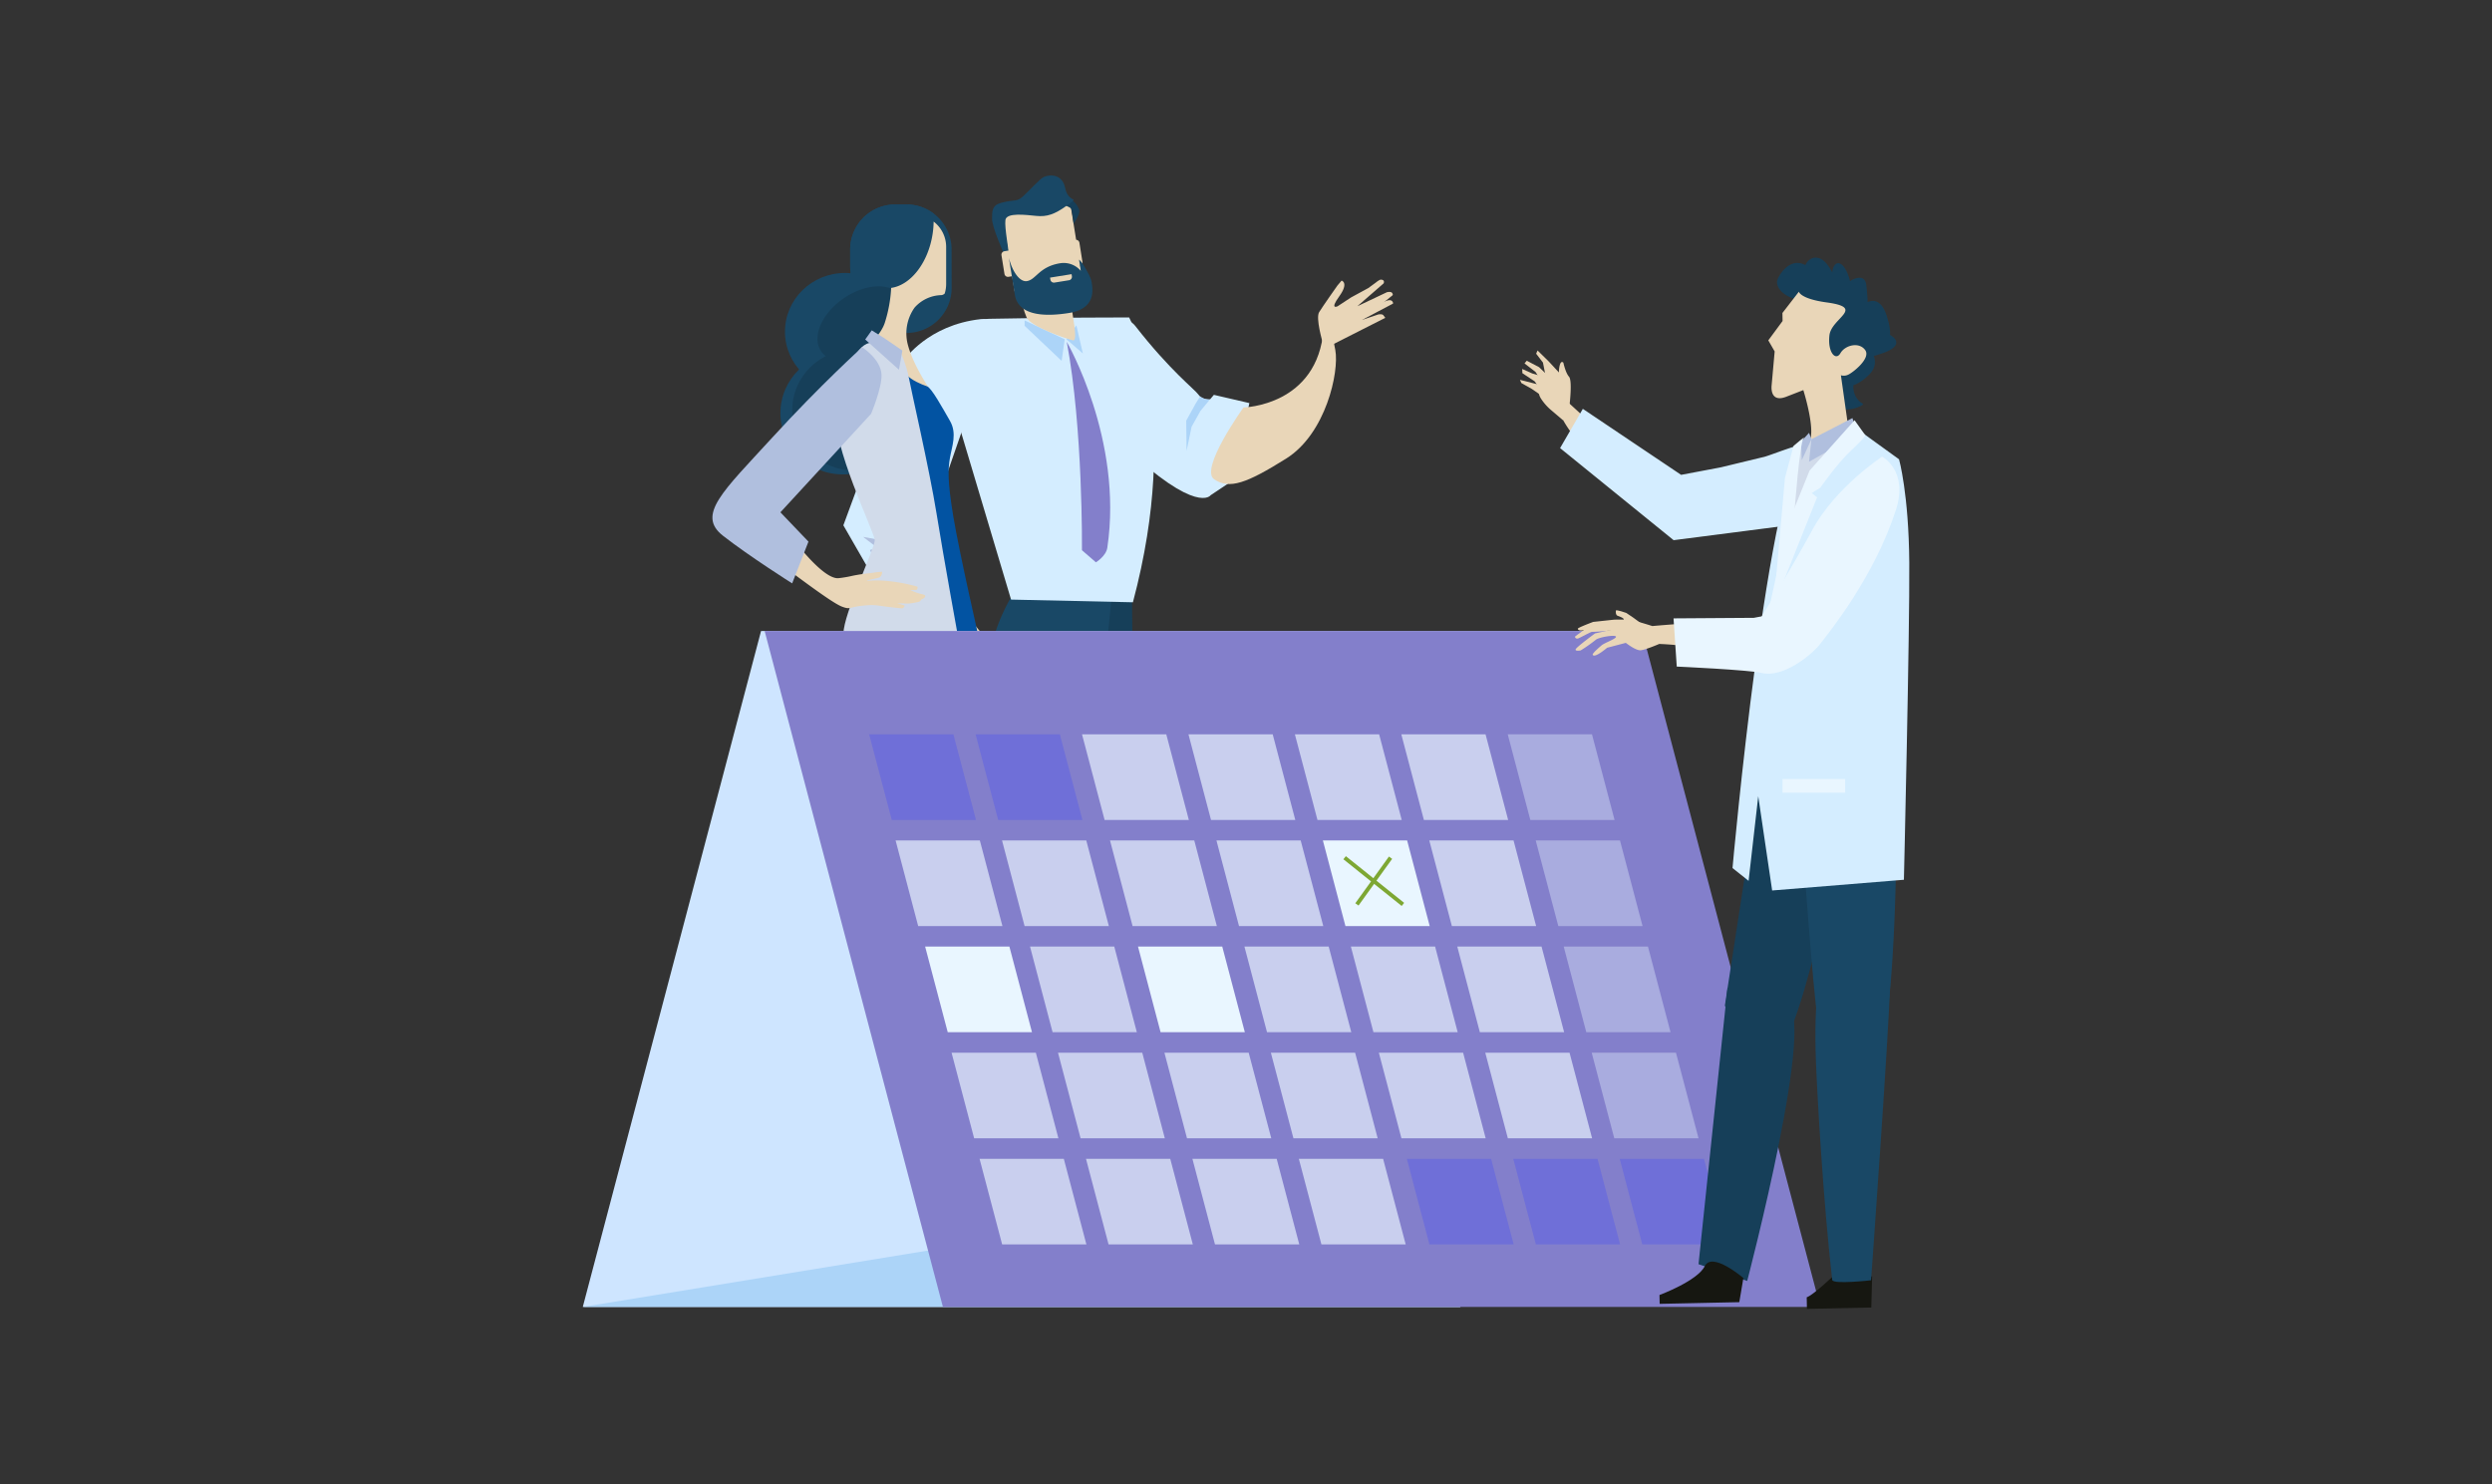 <svg id="Layer_1" data-name="Layer 1" xmlns="http://www.w3.org/2000/svg" viewBox="0 0 1363 812"><rect x="0" y="0" width="1363" height="812" fill="#333333" stroke="none"/><defs><style>.cls-1{fill:#163f59;}.cls-2{fill:#e9d6b8;}.cls-3{fill:#d4edff;}.cls-4{fill:#194866;}.cls-5{fill:#837fcb;}.cls-6{fill:#acd4f8;}.cls-7{fill:#b0bfde;}.cls-8{fill:#161711;}.cls-9{fill:#0253a2;}.cls-10{fill:#d1dbea;}.cls-11{fill:#cee5ff;}.cls-12{fill:#6f6fd8;}.cls-13,.cls-14,.cls-15{fill:#e9f6ff;}.cls-13{opacity:0.68;}.cls-14{opacity:0.38;}.cls-16{fill:#7da733;}</style></defs><path class="cls-1" d="M535.82,636.58c.79,1.06.2,3.86.2,3.86s-14,1.76-18.5.62a23,23,0,0,1-5-2.56c-.32-.2-.87-1.38-1.17-1.57-.57-.37-.86.25-1.34-.08a14.49,14.49,0,0,1-2.13-1.62c-1.21-7,.44-9.87.44-9.87S520.25,621,522.48,624C527.7,631.1,534.07,634.25,535.82,636.58Z"/><path class="cls-1" d="M609.52,627.44l2.08,11.38h5.46s.61-1.62,1.54-1.62,1.81,1.62,2.89,1.62h28.13s.51-2.4-.1-3.22a10.85,10.85,0,0,0-3.4-1.53c-5.72-1.68-22.07-6.94-24.92-12.67C617.74,614.43,609.52,627.44,609.52,627.44Z"/><polyline class="cls-2" points="533.37 376.82 521.7 370.33 520.33 368.88 521.95 366.29 524.5 366.61 524.06 359.01 536.27 356.84 542.53 353.92 536.75 374.51"/><path class="cls-3" d="M587.43,191.56S574.36,206,614.6,244s47.58,26.89,47.58,26.89l12.16-8.1,9-42.29L663.93,216l-2.11,2.49s-4.18.42-6.27-2.56-15.43-13-34.65-37.67C612,166.83,589.93,188.78,587.43,191.56Z"/><path class="cls-2" d="M680.14,222.89s40.59-.74,43.82-43c1-12.55,4.18-.41,6.39,11.59s-5.19,45.8-26.88,59.38-31,16.92-39.33,11.38S680.14,222.89,680.14,222.89Z"/><path class="cls-1" d="M620.28,627.49s-6.3,9.13-10.94.59c-10.68-19.69-26.56-68.34-27.09-90.48-.77-31.75,4.61-53.82,4.61-53.82l33.83-11Z"/><path class="cls-1" d="M619.15,327.25l1.54,145.49-30.75,17s-18.46-34.71-20.77-79c-1-18.81-1.46-61,9.07-75.35C592.49,315.9,619.15,327.25,619.15,327.25Z"/><path class="cls-4" d="M607.94,327.25l-5,50.36-13.67,54.63L574.7,483.29,522.74,625l-15.12,1.23s1.91-106.38,20.36-137.4c9.76-16.41,9.76-52.84,14.27-92.07.81-7.07-3.2-23-2.55-29.48a105.08,105.08,0,0,1,15.63-44.46Z"/><path class="cls-3" d="M619.65,329.47,553,328l-28.45-95.27s-18.45-57.6,16.91-58.34,76.13-.74,76.13-.74S646.83,227.37,619.65,329.47Z"/><path class="cls-2" d="M500.11,301.64,542.3,353s-1.52,7.48-4.91,3.51c-.41-.48,1.64-2-.94-3.39-10.36-5.66-34.71-14.37-43.72-23.08a149.91,149.91,0,0,1-20.29-24.92Z"/><path class="cls-5" d="M583.46,187s31,53.46,22.19,112.61c-.69,4.66-6.24,8-6.24,8L591.78,301S592.39,234,583.46,187Z"/><polygon class="cls-6" points="582.35 185.6 580.66 197.41 560.41 178.23 560.41 175.28 582.35 185.6"/><polygon class="cls-6" points="588.72 177.99 592.27 193.35 583.29 185.6 588.72 177.99"/><path class="cls-6" d="M648.81,230.11l5.28-9.55,2.33-3.7a8,8,0,0,0,5.4,1.6l-5.26,6.37-4.83,8.65L649,246.67Z"/><path class="cls-3" d="M527.79,231l-23.17,66.74-5,2,2.79,4.44-28.58,5-12.55-21.81,33.37-90.58s12.91-19,41.65-22.2C557.12,172.3,529.46,225.48,527.79,231Z"/><path class="cls-7" d="M472.07,293.7s19.49,3.65,29.72,5.2l-2.19.87,2.79,4.44-9.89,1.63-14.41.32-2.25-5.33,4.21-1.05Z"/><path class="cls-2" d="M557.9,161c.77,3.66,2.11,9.33,3.59,12.64,2.3,5.17,22.29,11.82,25.37,12.56s-.77-15.51-.77-19.2c0-2.82-1.82-1.95.37-6Z"/><path class="cls-2" d="M592.06,152.78a5.8,5.8,0,0,1-4.81,6.65l-25.78,4.13a5.8,5.8,0,0,1-6.65-4.81l-6.13-38.2a5.8,5.8,0,0,1,4.81-6.64l25.78-4.14a5.8,5.8,0,0,1,6.65,4.81Z"/><path class="cls-1" d="M587.24,122.45s2.86-4.26,3.14-6.63c.14-1.19-1.68-5.36-4.81-6.57s-5,2.27-5,2.27,5,1.82,5.37,2.74S587.24,122.45,587.24,122.45Z"/><path class="cls-4" d="M548.82,138.16s-6.25-14-6.22-18.47,0-7.47,5.2-8.79c7.75-2,8.11-.32,11.54-3.32s9.38-9.85,11.66-10.81c3.78-1.58,10.16-1.26,11.58,6.1,1.06,5.44,4.72,6.22,4.66,6.44-.2.72-1.54,1.57-3.84,3.23-6.59,4.73-10.77,6.13-16.49,5.58s-16.45-2-17,2.24,1.92,16.58,1.6,17.61S549.89,138.73,548.82,138.16Z"/><path class="cls-2" d="M558.78,148.32a1.94,1.94,0,0,1-1.6,2.22l-5.58.89a1.93,1.93,0,0,1-2.21-1.6l-1.63-10.19a1.93,1.93,0,0,1,1.6-2.21l5.57-.9a1.93,1.93,0,0,1,2.21,1.6Z"/><path class="cls-2" d="M592,143a1.94,1.94,0,0,1-1.6,2.22l-5.57.89a1.94,1.94,0,0,1-2.22-1.61L581,134.31a1.93,1.93,0,0,1,1.6-2.22l5.57-.89a1.94,1.94,0,0,1,2.22,1.6Z"/><path class="cls-4" d="M551.83,141.11s2.41,15,3.22,20c.72,4.54,4.12,14.19,29.73,10.09,15.16-2.44,12.81-13.49,12.23-17.15-.45-2.78-4.94-10.62-6.8-12-.06,0,1,6.21,1,6.21A12.27,12.27,0,0,0,579.88,144c-11.63,1.86-13.17,9.09-18.32,9.79C557.61,154.29,553.62,148.34,551.83,141.11Z"/><path class="cls-2" d="M576.68,154.59l8-1.28a1.93,1.93,0,0,0,1.6-2.21l-.18-1.12-11.77,1.89.18,1.12A1.93,1.93,0,0,0,576.68,154.59Z"/><path class="cls-2" d="M723.35,187s-3.84-13-1.85-16.23,10-14.57,10-14.57l2.29-2.7s4.15,1.08-1.3,8.63-.92,5.44-.92,5.44l7.35-4.83,9.46-5.15,3.92-2.86s2.11-1.81,3-1.77c2.44.09,1.47,2.06,1.47,2.06l-14.37,12.51,16.17-7.67s2.22-.61,2.92.45,0,1.36,0,1.36L745,175l8.76-2.95s2.19-.54,2.92.45,1,1.37,1,1.37l-32.28,16.36Z"/><path class="cls-2" d="M744.61,170.14l11.67-4.69s2.5-1.36,4-1.21a1.75,1.75,0,0,1,1.66,1.82L745,175Z"/><path class="cls-2" d="M543.45,630.83l8,43.37,27.5,7.08,14.63.46s-26.8-11.52-32.08-17.44c-8-9-5.78-44.55-5.78-44.55Z"/><path class="cls-8" d="M551,681.28l5.77.46,3.1-4,24.4,7.21,15.53,1.22a13,13,0,0,0-2.11-3.22c-2.83-2.31-14.08-6.54-14.08-6.54s.21,3.55-1.55,4-18.63-4.22-22.63-5.77c-6.87-2.67-8.45-4.81-8.87-4.43C549.44,671.2,551,681.28,551,681.28Z"/><path class="cls-1" d="M530,352l14.07,145.31,16,139-21.23,2.65s-26.28-139.61-29.19-151.67-32.55-108.4-21.92-133.81S530,352,530,352Z"/><path class="cls-2" d="M466.82,627,469,673.08l27.51,7.1,14.63.44S485.14,669.81,481,663c-5.44-9,0-39.41,0-39.41Z"/><path class="cls-8" d="M468.6,680.18l5.77.44,3.1-4,22.07,6.22,18.74.88a3.35,3.35,0,0,0-.77-2.1c-2.78-2.45-16.53-6.55-16.53-6.55s.55,4.21-1.22,4.66S481,675.08,477,673.53c-6.88-2.68-8.46-4.82-8.87-4.44C467,670.08,468.6,680.18,468.6,680.18Z"/><path class="cls-4" d="M463.72,353.93l4,127.08s-5.28,34.47-5.7,46c-1,25.87.14,103.49.14,103.49l23,.93s16.19-140.3,18.27-152.46S529,369,515.4,344.7,463.72,353.93,463.72,353.93Z"/><path class="cls-4" d="M495.34,226c0,18.51-15.32,33.53-34.25,33.53s-34.24-15-34.24-33.53,15.33-33.54,34.24-33.54S495.34,207.5,495.34,226Z"/><path class="cls-4" d="M520.51,157.48a24.66,24.66,0,0,1-24.67,24.66l-6.16-11.72A24.65,24.65,0,0,1,465,145.76v-9.25a24.65,24.65,0,0,1,24.65-24.66h6.16a24.66,24.66,0,0,1,24.67,24.66Z"/><path class="cls-4" d="M465,145.76v-9.25a24.65,24.65,0,0,1,24.65-24.66h6.16a24.52,24.52,0,0,1,15,5.09,55,55,0,0,1-1.28,16.83c-4.12,18-16.17,31.34-29.55,34.67A24.66,24.66,0,0,1,465,145.76Z"/><path class="cls-4" d="M494.93,181.42c0,17.74-14.68,32.12-32.79,32.12s-32.8-14.38-32.8-32.12,14.69-32.1,32.8-32.1S494.93,163.69,494.93,181.42Z"/><path class="cls-1" d="M500.92,224.24c0,18.28-15.13,33.09-33.8,33.09s-33.79-14.81-33.79-33.09,15.13-33.09,33.79-33.09S500.92,206,500.92,224.24Z"/><path class="cls-1" d="M461.59,163.08c12.19-8.26,26.36-8.62,31.65-.81s-.29,20.84-12.49,29.1-26.36,8.63-31.65.81S449.4,171.34,461.59,163.08Z"/><path class="cls-2" d="M510.65,121.22a47.71,47.71,0,0,1-.59,6.95C507.57,144,498,156,487.42,157.5a74.77,74.77,0,0,1-3.49,19.1c-2,6.25-9.28,12.86-9.28,12.86-1.78,11,35.86,27.28,35,25.5s-10.17-14.81-13.2-26.76a24.34,24.34,0,0,1,3.78-19.93,20.18,20.18,0,0,1,14.42-6.82,2.85,2.85,0,0,0,2.07-.91,17.66,17.66,0,0,0,.78-5.16V135A17.41,17.41,0,0,0,510.65,121.22Z"/><path class="cls-9" d="M518.45,347.7l17.66,4.53s-11.5-50.22-14.72-69.84-2.85-26-1.78-32.11,3.92-13.2,0-20-10.05-18-12.49-18.91c-3.93-1.42-8.2-3.21-11.41-6.42C493.94,203.21,518.45,347.7,518.45,347.7Z"/><path class="cls-10" d="M524.61,351.73s-8.57-47.1-12.38-70.89S498,211.87,497,206.16s-4.28-13.32-4.28-13.32-9-6.66-17.12-5.23-14.75,19.5-18.08,37.1,20.93,66.6,20.93,70.88-17.12,40.43-17.12,50.9v11.89S503.67,337.93,524.61,351.73Z"/><polygon class="cls-7" points="476.8 180.71 483.7 185.01 493.56 191.77 491.68 202.25 473.23 185.71 476.8 180.71"/><path class="cls-2" d="M435.07,296.48s15.47,20.61,23.59,19.8a64.1,64.1,0,0,0,7.91-1.37c5.53-1.07,6.6-1,11-1.6a42.55,42.55,0,0,1,4.93-.54s0,2.5-1.66,3.16c-1.5.59-5.23,1.07-6.48,1.6s3.15-.36,9.75.18a94.61,94.61,0,0,1,15.76,2.68c1.73.48,2,.59,2,.68,0,.8-.06,1.54-.86,1.69s-3.21-.06-3.07.06a32.94,32.94,0,0,0,5.18,1.94c.71.17,1.69.38,2.29.59,1.21.42.65,1.9-1.46,2.5,0,0-.49,1-1.13,1.25-.33.11-.56.2-.89.29s-.82.12-1.2.21a27.31,27.31,0,0,1-4.21.59c-.57.05-5.5-.34-5.5,0,0,0,3.88.87,3.81,1.17-.16.66-.9,1.47-1.58,1.42-1.26-.11-3.16-.24-8.33-.9-5.7-.72-6.9-1.3-14.21-.41-6.37.77-5.75,2.1-10.28.35-6.07-2.33-28.13-19.45-32.23-22.12S435.07,296.48,435.07,296.48Z"/><path class="cls-7" d="M426.85,280.25l49.59-53.87s6-14.19,5.71-21.41c-.36-8.56-10.59-15-10.59-15s-22.59,20.35-49.35,49.6-41.39,42.09-26.76,53.51,37.82,26.05,37.82,26.05l8.92-22.84Z"/><polygon class="cls-11" points="318.75 714.94 798.62 714.94 896.13 345.2 416.25 345.2 318.75 714.94"/><polygon class="cls-6" points="318.75 714.94 798.62 714.94 896.13 662.56 639.47 662.56 318.75 714.94"/><polygon class="cls-5" points="995.61 714.94 515.73 714.94 418.22 345.2 898.11 345.2 995.61 714.94"/><polygon class="cls-12" points="533.82 448.54 487.74 448.54 475.39 401.71 521.48 401.71 533.82 448.54"/><polygon class="cls-12" points="592.03 448.54 545.95 448.54 533.6 401.71 579.69 401.71 592.03 448.54"/><polygon class="cls-13" points="650.24 448.54 604.16 448.54 591.81 401.71 637.9 401.71 650.24 448.54"/><polygon class="cls-13" points="708.46 448.54 662.37 448.54 650.03 401.71 696.11 401.71 708.46 448.54"/><polygon class="cls-13" points="766.67 448.54 720.59 448.54 708.24 401.71 754.32 401.71 766.67 448.54"/><polygon class="cls-13" points="824.88 448.54 778.8 448.54 766.45 401.71 812.53 401.71 824.88 448.54"/><polygon class="cls-14" points="883.09 448.54 837.01 448.54 824.66 401.71 870.74 401.71 883.09 448.54"/><polygon class="cls-13" points="548.28 506.59 502.2 506.59 489.85 459.76 535.93 459.76 548.28 506.59"/><polygon class="cls-13" points="606.49 506.59 560.4 506.59 548.06 459.76 594.14 459.76 606.49 506.59"/><polygon class="cls-13" points="665.55 506.59 619.47 506.59 607.12 459.76 653.21 459.76 665.55 506.59"/><polygon class="cls-13" points="723.77 506.59 677.68 506.59 665.34 459.76 711.41 459.76 723.77 506.59"/><polygon class="cls-15" points="781.98 506.59 735.89 506.59 723.55 459.76 769.63 459.76 781.98 506.59"/><polygon class="cls-13" points="840.19 506.59 794.1 506.59 781.75 459.76 827.84 459.76 840.19 506.59"/><polygon class="cls-14" points="898.4 506.59 852.32 506.59 839.96 459.76 886.05 459.76 898.4 506.59"/><polygon class="cls-15" points="564.44 564.64 518.36 564.64 506 517.81 552.09 517.81 564.44 564.64"/><polygon class="cls-13" points="621.79 564.64 575.71 564.64 563.37 517.81 609.45 517.81 621.79 564.64"/><polygon class="cls-15" points="680.86 564.64 634.78 564.64 622.43 517.81 668.51 517.81 680.86 564.64"/><polygon class="cls-13" points="739.08 564.64 692.99 564.64 680.64 517.81 726.73 517.81 739.08 564.64"/><polygon class="cls-13" points="797.28 564.64 751.2 564.64 738.86 517.81 784.93 517.81 797.28 564.64"/><polygon class="cls-13" points="855.5 564.64 809.41 564.64 797.06 517.81 843.15 517.81 855.5 564.64"/><polygon class="cls-14" points="913.7 564.64 867.62 564.64 855.27 517.81 901.36 517.81 913.7 564.64"/><polygon class="cls-13" points="578.89 622.68 532.81 622.68 520.46 575.86 566.55 575.86 578.89 622.68"/><polygon class="cls-13" points="637.1 622.68 591.02 622.68 578.67 575.86 624.76 575.86 637.1 622.68"/><polygon class="cls-13" points="695.32 622.68 649.23 622.68 636.88 575.86 682.97 575.86 695.32 622.68"/><polygon class="cls-13" points="753.52 622.68 707.44 622.68 695.1 575.86 741.18 575.86 753.52 622.68"/><polygon class="cls-13" points="812.59 622.68 766.51 622.68 754.16 575.86 800.25 575.86 812.59 622.68"/><polygon class="cls-13" points="870.8 622.68 824.72 622.68 812.37 575.86 858.46 575.86 870.8 622.68"/><polygon class="cls-14" points="929.01 622.68 882.93 622.68 870.58 575.86 916.67 575.86 929.01 622.68"/><polygon class="cls-13" points="594.2 680.73 548.12 680.73 535.77 633.91 581.85 633.91 594.2 680.73"/><polygon class="cls-13" points="652.41 680.73 606.33 680.73 593.98 633.91 640.07 633.91 652.41 680.73"/><polygon class="cls-13" points="710.63 680.73 664.54 680.73 652.19 633.91 698.28 633.91 710.63 680.73"/><polygon class="cls-13" points="768.84 680.73 722.75 680.73 710.4 633.91 756.49 633.91 768.84 680.73"/><polygon class="cls-12" points="827.9 680.73 781.82 680.73 769.47 633.91 815.55 633.91 827.9 680.73"/><polygon class="cls-12" points="886.11 680.73 840.03 680.73 827.68 633.91 873.76 633.91 886.11 680.73"/><polygon class="cls-12" points="944.32 680.73 898.24 680.73 885.89 633.91 931.97 633.91 944.32 680.73"/><rect class="cls-16" x="750.31" y="461.59" width="2.16" height="40.85" transform="translate(-94.6 767) rotate(-51.3)"/><rect class="cls-16" x="735.65" y="480.93" width="31.48" height="2.16" transform="translate(-78.88 810.01) rotate(-54.24)"/><path class="cls-2" d="M987.14,359.21s-36.27,0-50.46-3.28a175.25,175.25,0,0,0-29.17-3.67s-7.51,3.26-10.21,3.46-8.06-4.06-8.06-4.06L879,354.35s-6.71,5.81-7.86,3.88c-.45-.75,4.12-4.57,4.85-5.21,1.46-1.27,7.13-3.24,7.82-4.45,1-1.71-9.12-.11-10.95,1.39a83.18,83.18,0,0,1-8.3,5.84s-3.06.61-2.76-.57,10.61-8.73,10.61-8.73l9-2-10.18-1.19s-8.06,3.11-8.24.6c0-.58,8.41-3.71,8.41-3.71l11.54-1.24s6.15-.12,8.49.1,12.32,3.41,12.32,3.41,23.12-2.08,32.43-2c13.58.13,39.13-.54,47.32,0S991,358.93,987.14,359.21Z"/><path class="cls-2" d="M883.82,334c-.17,1-.06,2.43.84,2.8,2.47,1,6.71,2.27-.6,3.83-2.71.58,16.14,2.45,16.14,2.45s-5.7-4.63-10.71-7.79C889.49,335.26,883.93,333.33,883.82,334Z"/><path class="cls-2" d="M861.63,348.06l7.87-5.81,12.35-.18.63,2.72s-11.12,1-11.71.86-6.46,3.23-7.59,3.61S861.1,348.68,861.63,348.06Z"/><path class="cls-1" d="M1007.66,167.13s-15.83,1.34-20.78-4.68,9.58-4.07,3,.28-21.19-3.47-17.28-10.79,10.06-10.45,16-6.17,1.08,6.71-1.16,2.53,6.8-14.36,14.4.15,3.5,15.62.9,6,3.49-15.67,8-4.38-2.44,16.86-4.17,11.8,13.06-15.68,14.19-6,2,21.16-5.28,21.3,9.77-25.1,16.46-4.45-6.79,14.35-7.31,9.71,24.65,4,5.12,10.77-12.18-1.5-13.83-6.21,16.44,7.7,6.64,17.72-19.16,8.13-17.2-2.34,13-5,9.47,3.7,1.9,13.84,4,14.75-13.47,7.32-16.48-1.07S995.22,170.13,1007.66,167.13Z"/><path class="cls-2" d="M983.9,159.57l-9,11.64.08,4.39-7.81,10.59,3.48,6.05L969,210.72s-1.36,9.94,8,6.31l9.33-3.63s7.86,24.79,2.43,29.21-9.28,9.43-7.07,12.17c2,2.5,7.34.67,12.81.07,9.75-1.08,16.22.76,20.39,1,3,.15-1.17-1.67-2-7.9s-6-42.66-6-42.66a5.5,5.5,0,0,0,4-.33c2.31-1,12.67-8.95,9.22-13.54s-11-2.55-13.5,1.81-7.07-.3-6-9.8,20.09-15.06-1.56-18C984.58,163.44,983.9,159.57,983.9,159.57Z"/><path class="cls-2" d="M904.66,263.06l-49.74-45.49s-3.31,4-2.06,7.65c3.41,9.9,17.24,24.69,25,33.08A160.26,160.26,0,0,0,902,279Z"/><path class="cls-2" d="M854.85,229.84l-6.28-5.34a28.36,28.36,0,0,1-5.69-6.39c-2.59-4-1.11-7.87,2.24-11.06S851,203.5,851,203.5s5.41,2.4,4.73,7.23,4.18,15.51,2.34,16.29A8.39,8.39,0,0,0,854.85,229.84Z"/><polygon class="cls-2" points="853.31 204.46 847.07 197.72 840.97 191.72 840.19 193.48 843.92 198.34 845.92 208.51 848.38 207.15 853.31 204.46"/><polygon class="cls-2" points="841.78 200.84 835.05 197.32 833.84 198.8 839.84 203.46 844.18 210.3 848.38 207.15 841.78 200.84"/><polygon class="cls-2" points="832.57 201.84 838.1 204.31 841.99 205.43 844.67 209.01 842.17 212.57 839.4 208.63 832.67 204.14 832.57 201.84"/><polygon class="cls-2" points="831.34 207.78 841.92 210.49 843.65 213.16 842.08 215.7 837.79 212.73 832.1 209.53 831.34 207.78"/><path class="cls-2" d="M861.18,229.71c-3.43-3.48-2.67-8.64-2.67-8.64s1.55-12.91-.34-15-3.08-7.65-3.08-7.65-1.62-2.06-2.31,3.16A21.76,21.76,0,0,0,853,208s-3.49,7.05-3.23,9.33c.53,4.71,9,13,9,13S861.62,230.15,861.18,229.71Z"/><path class="cls-3" d="M964.17,250.1l-23,5.56-21.68,4.1-53.76-36.1-12.44,21.46,62.1,50.38L988,286.13a152.32,152.32,0,0,0,17-39.26C1009,231.28,968.76,249.46,964.17,250.1Z"/><path class="cls-8" d="M988.18,709.66l.13,6.34,35.19-.75.46-17-21.23-.26S991.5,708.69,988.18,709.66Z"/><path class="cls-1" d="M1014.14,410.67s-16,104.67-34,150.83c-16,40.91-36.72-11.42-36.72-11.42l27-175.61,50.55-4.92S1024.47,370.76,1014.14,410.67Z"/><path class="cls-4" d="M981,378.75l-4.8,67.36,8.89,5s7.2,99.76,9,104.78c10.1,28.71,34.31,10.84,37.45,1.13s7.22-81.14,5-133.15l-2.22-52Z"/><path class="cls-4" d="M995.61,529s-3.69,17.88-2.39,51.51c.83,21.31,4.11,77.72,8.91,119.66.3,2.57,21.24.18,21.24.18s9.89-136.68,10.46-163.12C1034,529.29,1012,509.85,995.61,529Z"/><path class="cls-3" d="M988.83,239.6l2.6,2.49L1010.69,231l28,20.26s5.31,18.85,5.59,56.58-2.94,173.42-2.94,173.42l-72.06,5.86-7.61-51.56-5.28,46.29-8.79-7S967.06,256.64,988.83,239.6Z"/><path class="cls-1" d="M951.82,547.54s5.91,1.79,24.63,2.06-20.82,151.13-20.82,151.13L929,691.56l15.86-151.35Z"/><path class="cls-8" d="M953.54,699.13l-2.23,13.2-13.4.28-12.57.27-17.59.37-.1-4.83s20.78-7.69,24.8-15.82S953.54,699.13,953.54,699.13Z"/><polygon class="cls-10" points="998.54 241.01 988.83 239.6 978.84 251.89 977.44 287.88 987.99 269.14 1000.88 248.63 998.54 241.01"/><polygon class="cls-7" points="990.77 240.28 989.46 252.59 1016.28 237.53 1013.18 228.71 990.77 240.28"/><polygon class="cls-7" points="989.46 236.77 990.77 240.28 985.5 251.71 985.06 241.6 989.46 236.77"/><path class="cls-15" d="M1014.36,229.88l-24.61,27.54-12.31,30.46-12.3,56.25,28.71-72.06-2.93-2.35,4.69-2.93s9.37-13.47,17-20.5,7.61-8.21,7.61-8.21Z"/><path class="cls-15" d="M1029.4,249.81s14.56,7.49,7.57,29.11c-11.89,36.85-36.72,67.22-41.4,73.3s-20.29,18.71-31.9,15.93c-7.32-1.75-46.57-3.51-46.57-3.51l-1.76-26.37,43.92-.3,4.28-.8s15.09-23.95,27.7-47.27S1029.4,249.81,1029.4,249.81Z"/><path class="cls-15" d="M981.55,279.1s2.82-37.13,4.92-39.37-5.51,4.21-5.51,4.21l-2.12,7.95-2.57,9.63L971,321.28Z"/><rect class="cls-15" x="974.95" y="426.16" width="34.27" height="7.47"/></svg>